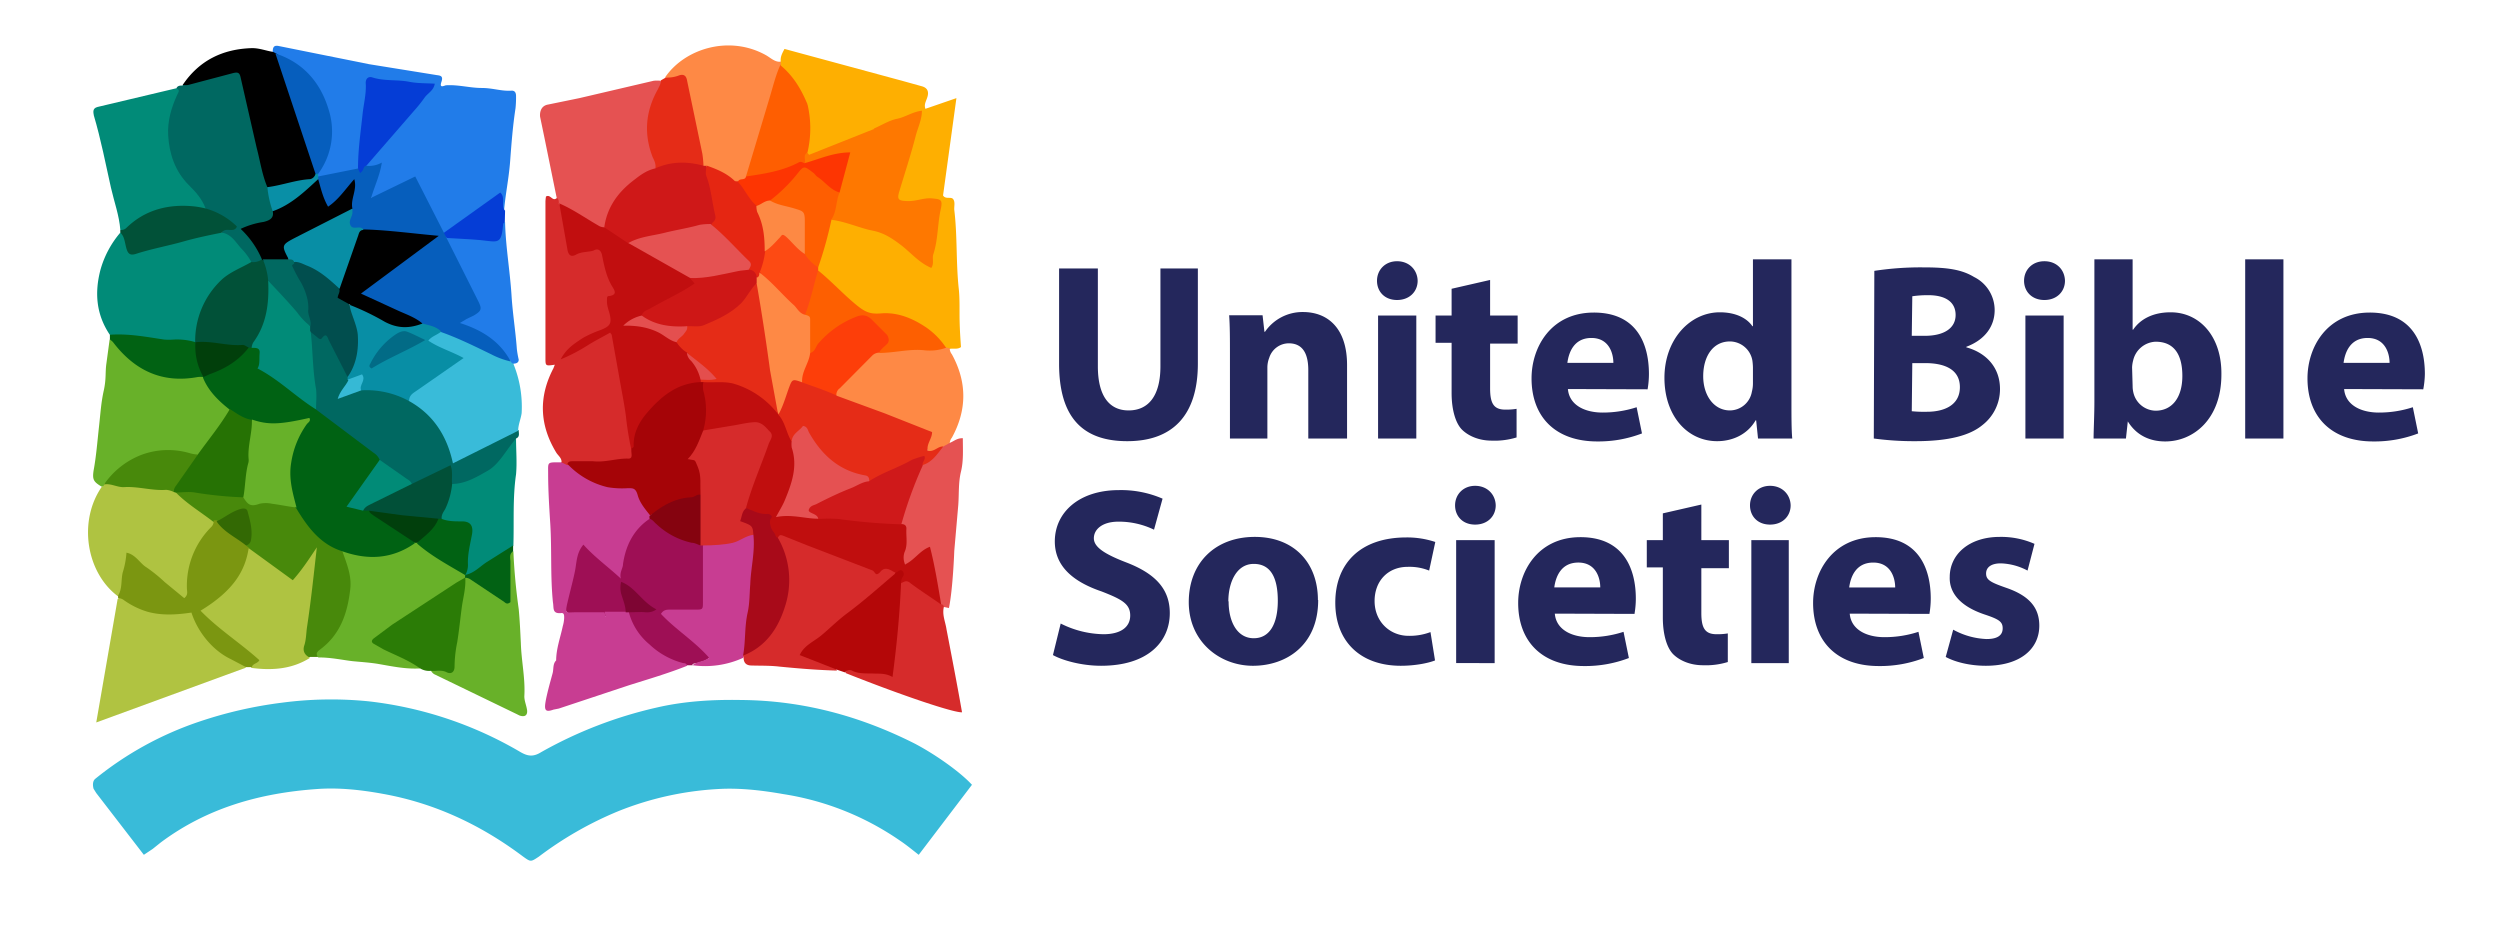 <svg xmlns="http://www.w3.org/2000/svg" viewBox="0 0 935 346"><path fill="#39bbd9" d="M363.6 293.4l-20 26.3c-2.3-1.8-4.6-3.7-7-5.3A105 105 0 0 0 293 297c-7.4-1.3-14.8-2.2-22.3-2a117.3 117.3 0 0 0-39.5 8.4 133.8 133.8 0 0 0-29.7 17c-3 2-3 2-5.8 0-15.7-11.8-33-20-52.5-23.5-8.2-1.5-16.5-2.4-24.7-1.8-21.2 1.5-41 7-58.4 20l-3 2.4-3.3 2.2L36 296.6l-1-1.6s-.8-2.5.6-3.7A125 125 0 0 1 74.2 270a157.8 157.8 0 0 1 31.3-7.2 140 140 0 0 1 32.4-.5 143.8 143.8 0 0 1 56.8 19c2.8 1.6 4.8 1.8 7.7 0a159.5 159.5 0 0 1 43.3-16.7c10.4-2.4 21-3 31.6-2.8 23 .2 44.4 6 64.8 16.3 8 4.2 17.2 10.8 21.4 15.4z"/><path fill="#217ce9" d="M102 19.5c0-1.5.2-2.7 2.2-2.3L138 24l24.8 4c1.4.3 3.2 0 2.3 2.6s1 1.4 1.7 1.3c4.5-.3 9 1 13.3 1s7.5 1.3 11.3 1c1.3 0 1.6 1 1.6 2a39 39 0 0 1-.2 4.6c-1 6.5-1.5 13-2 19.7S189 72.7 188.5 79c-3-4-5.6-2.3-8.6 0l-9.2 7c-1.5 1-3 2-5 1.6s-4-4.8-5.4-7.5l-2.5-4.8c-3.5-6.8-3.5-6.8-10.3-3.5l-1.3.7c-2.4 1-5 3.4-7.3 1.5s-.6-4.8.3-7-1.5-3.5-2.7-5 1.4-4 2.8-5.7c5-6 10.2-12 15.5-17.7 1.2-1.5 2.7-3 3.3-5.2-5.5-1.6-11.2-1.4-16.7-2-2.3-.4-2.5 1.5-3 3.2-1.4 7.5-1.6 15.2-2.6 22.8-.3 2-.3 4.3-1.7 6-4.6 2.8-9.5 4.3-15 3.2a2.3 2.3 0 0 1-1-1.2c0-2 .8-4 1.4-5.7 5-14.3.8-27-11.7-35.5l-5.4-3.5a2 2 0 0 1-.5-1.2z"/><path fill="#feaf01" d="M292 23c-.2-1.7.5-3 1.4-4.7l44.3 12 7.2 2c2 .6 2.5 2 2 3.8s-1.4 2.8-.8 4.6l11.6-4-5 36.4c1 1.6 3 .3 3.8 1.4s.3 2.6.4 4c1.2 9.8.6 19.8 1.7 29.7.4 4 .2 8 .3 12s.3 6.4.5 9.6c-1.3 1-3 .4-4.3.7a2.4 2.4 0 0 1-1.5.4 7.4 7.4 0 0 1-3.4-2c-6-6.8-13.8-9.7-22.7-9.8a13.3 13.3 0 0 1-9.3-4.2c-4.6-4.3-10-7.8-13.3-13.4a4.3 4.3 0 0 1-.3-1.6c1.3-6.2 2-12.6 5.6-18a5.3 5.3 0 0 1 4.7-.7c9.3 2.4 19 4 26 11.4a38.3 38.3 0 0 0 3 2.6c1.7 1.4 2.8 1 3.3-1a118 118 0 0 0 2-15.4c.3-1.7-1-2.3-2.4-2.4a27 27 0 0 0-5 .5c-6.3.6-8.4-1.7-7-7.8s4-12.8 5.6-19.2a16.4 16.4 0 0 0 1-4.7c-5.2 0-9.4 4-14.6 3.8-5.4-3.8-5-7 1.3-14-6.2-3.6-12.7-2.5-19-1.3-2 .3-2.7 1.7-3 3.5s-1.8 3.6-4.4 3c-4.6-4.5-7.7-10-11-15.4a3 3 0 0 1 1-1.5z"/><path fill="#d62b2b" d="M210 173c.2-1.7-1.3-2.6-2-3.8q-9.4-15.5-1-31.5l.5-1.3c-3.4.5-3.5.5-3.5-2.3V75.3a14 14 0 0 1 .2-1.8c1.7-1 2.4 2 4 .6s1.8.8 2 1.8a81.5 81.5 0 0 1 3 12c.6 3.3 2 4.6 5.5 4.2 6.6-.8 7.4 0 9.2 6a62.7 62.7 0 0 0 2 6.2c1 2.4 1.4 4.8 0 7.2-.2.4-.6 1-.5 1.4 2.6 9.6-4.8 11.6-11 14.6a9.7 9.7 0 0 0-2 1.4c1.8-1.7 4-2.4 6-3.5 6.5-3.3 8-2.6 9.2 4.6 2.3 12.8 4.2 25.8 6 38.8-.3 3-2.2 4.4-5 5-6.6 1.6-13.2 1-19.8.8a2.5 2.5 0 0 1-3-1.6z"/><path fill="#006861" d="M66 33c.4-1 1.4-1 2.2-1 5-4 11-4.8 16.8-6s6.2.3 7.6 5 2.7 11.3 4 17 3.6 14.2 5 21.3a53.4 53.4 0 0 1 1.7 9c.4 6.6-5.5 6-9.2 8 1 3.7 5.6 6.3 4.2 11a3.6 3.6 0 0 1-4 1.7c-5-3-8-7.6-11.6-11.8 1.7-2.8 1.3-4.8-2-6a13.4 13.4 0 0 1-4.6-2.6c-2.3-3-4.7-6-7.2-8.8-9.3-10.4-10.3-26-2.8-36.8z"/><path fill="#e55252" d="M209 76c0-.7 0-1.6-.8-2l-4.6-22.6-1.6-7.7s-.6-4 3-4.6l11.7-2.4 27.8-6.5a11.6 11.6 0 0 1 2.5 0c1.4 1.8.8 3.6 0 5.2-3.3 7.4-4 14.8-1.3 22.5a7 7 0 0 1 .2 4.8 6.4 6.4 0 0 1-3.2 3 31.6 31.6 0 0 0-14.6 17 6 6 0 0 1-2 3c-7.4 0-12.5-4.5-17.2-9.5z"/><path fill="#018b78" d="M83 87c3.6.6 5.2 3.7 7.3 6a22 22 0 0 1 3.7 5c.2 2.6-2 3-3.7 4-8.2 4.3-12.8 11-14.8 20-.5 2.5-.5 5.4-3.3 7-9.5.8-19-1-28.2-2.2a5.6 5.6 0 0 1-3-1.7c-5-7.5-5.7-15.6-3.4-24.3A36.6 36.6 0 0 1 45 87a2 2 0 0 1 2.4 1.3c1.4 4.6 4.4 4.3 8.2 3.2 6.7-2 13.5-3.4 20.3-5 2.3-.6 4.8-1.7 7 .5z"/><path d="M259 248.8h-2c-11-.2-17.4-7-22.4-15.6a4 4 0 0 1 0-4.3 3.5 3.5 0 0 1 2.4-1.7 15.5 15.5 0 0 0 3.4-.8c-1.5-2.2-3.5-3.6-5.6-5.6 0 3.4 1.7 6.4-1.2 8.8s-4.6 1.2-7 .8a36.2 36.2 0 0 0-9 0c-5.2.4-7.4-2-6.7-7a114.4 114.4 0 0 1 3.4-16c1.5-5 4-5.7 8-2.6 2.5 2 4.7 6 7.4 5.3s2.2-5.3 3.8-8 4-8 9-9.4a3.3 3.3 0 0 1 2.4.4c5.4 4.3 11.8 6.6 18 9.3a4 4 0 0 1 1 1c2 7 1 14.3.6 21.3-.2 3.2-2.7 4.2-5.6 4.6s-4.6-.5-7.2 1c3.2 3 6.2 5.7 9.4 8.3a18 18 0 0 1 3.2 3c2.3 3.2 1.7 5-2.3 6-1 .5-2 .3-3 .8z" fill="#9e0f55"/><path fill="#68b129" d="M38 182c-3-1.8-3.5-2.6-3-6 1-5.4 1.4-10.8 2-16.2s.8-9.2 1.8-13.7.5-6.8 1-10.2L41 127c2-.6 3 .7 4.2 2 7.7 8 17 11.8 28 10.6a5.3 5.3 0 0 1 2.5.4 64 64 0 0 1 11 13c-2 7.5-6.8 13.2-12.7 18a6 6 0 0 1-3.4.3c-12.3-3-22 1.7-30.4 10.2a2 2 0 0 1-2 .5z"/><path fill="#006861" d="M194 161c0 1 .5 2.4-1 3-2.2 9-8.7 14-16.8 17.3-2.3 1-4.7 1.7-7.2.4-1.7-4.3-4.3-4.8-8-2.2a10.5 10.5 0 0 1-7 2.2 42 42 0 0 1-13-8.8c-6.7-5.2-13.3-10.5-20-15.4-2-1.5-4-2.8-4.5-5.6-1.7-7.4-1.3-15-2.4-22.6a7.6 7.6 0 0 1 .7-4.4 7 7 0 0 1 10.4 2.5 56.2 56.2 0 0 1 6.2 13 6.6 6.6 0 0 1 0 1.5c0 1.2-.6 2.2-1 3.7 2 0 3.7-1 5.6-1.2 6.3-1 12 .6 17.4 3.6a33.3 33.3 0 0 1 15.8 17.4c2 5 2 5 6.8 2.6l12.5-6.2c1.7-.8 3.5-2 5.6-.8z"/><path d="M92 249.7l-56 20.5 8-46.2c1.7-1.4 3.3-.6 4.7.2 6 3.5 12.5 4.3 19.3 3.7a6 6 0 0 1 6.5 3.5 30.7 30.7 0 0 0 14.2 14.2c1.5.8 3.3 1.7 3.2 4z" fill="#b0c341"/><path fill="#afc341" d="M38 182a1 1 0 0 0 1-1 6.4 6.4 0 0 1 3.6-1.4c7.3.5 14.7.6 22 2.3l1.4.6c3.5 3 7.5 5.2 11 8 1.5 1.4 3.2 2.5 3.8 4.5s-.8 4-2 5.5a32 32 0 0 0-7 18.4c0 2 0 4-2 5.2s-4-.6-5.8-1.8c-4-3-7.8-6.3-11.7-9.3s-3.5-2.3-4.6 2 0 6.5-3.6 8c-11.8-8.8-15-28-6-41z"/><path fill="#fe8945" d="M292 23a4.4 4.4 0 0 1 0 1 19.5 19.5 0 0 1-1 9.2c-3 9-5.5 18-8 27a21.4 21.4 0 0 1-2.8 6.4 6.3 6.3 0 0 1-4 2.4c-5.2-.4-9-4-13.3-6a4 4 0 0 1-1-1.2 135.7 135.7 0 0 1-5-20.8c-.8-5.4-1.6-10.7-8.2-12 7.3-10.8 24-16 37.7-8.4 1.8 1 3.3 2.6 5.4 2.5z"/><path fill="#c83d92" d="M243 194c-6 4-9 10-10 17 0 1.6-1.4 3-.8 5.4-5-4.6-9.8-8-14-12.7-2.4 2.8-2.5 6-3 9s-2 8.5-3 12.8-.3 3.5 2.8 3.5h11c1.3 2.4-.7 3-2 3.4s-3.8 1.3-5.6 2c-3.7 1.8-5 5.3-3.4 9 .7 1.5 2.7 3 1 4.7s-4 1.2-6 .5a4 4 0 0 1-2-1.5c0-4.5 1.6-8.7 2.5-13a12.5 12.5 0 0 0 .5-3c0-1 0-2-1.2-1.8-3.4.3-2.6-2-3-4-1-9.8-.4-19.6-1-29.4-.4-6.3-.8-12.6-.8-19 0-4-.4-4 4-4h1l2 1a6 6 0 0 1 3.3 1c6 4.4 12.6 6 20 6.7 5.7.6 6.5 6.6 8.4 11a2.4 2.4 0 0 1-.7 1.5z"/><path fill="#68b129" d="M157 250c-5.3.3-10.4-.8-15.6-1.7-3-.5-6.2-.7-9.3-1s-8.6-1.5-13-1.4c-3-2.6-.4-4.2 1-5.7a32.6 32.6 0 0 0 7.6-13 26.4 26.4 0 0 0 .2-15.2c-.6-2-1.6-4 0-6a4 4 0 0 1 3.2-.7c8 2 15.6.3 23-3h1.5c6.6 3.6 13.3 7 18.7 12.4l.2.7v.7l-.2.8c-1.4 2.4-3.8 3.6-6 5-7.8 5-15.3 10.3-23 15.5-3.4 2.4-3.3 3 .4 5s5.4 2.6 8 4 3.8 1.2 3.4 3.7z"/><path fill="#018b78" d="M66 33c1.4.6.8 1.4.3 2.4-2.2 4.8-3.7 9.8-3.4 15.2.4 7 2.6 13.5 7.7 18.6 2.6 2.6 5 5.2 6.3 8.8-1.7 2-4 1.2-6 1-7.5-.5-14 1.7-20.2 5.7C49 86 47.4 87.5 45 86c-.4-5.4-2.3-10.5-3.5-15.8-2-9-3.8-18.2-6.4-27-.2-1.2-.6-2.7 1.4-3.2z"/><path fill="#39bbd9" d="M194 161l-24.6 12.3C167.2 163 162 155 153 150c-1.7-3.2 1-4.5 2.8-6 4.2-3 9-5.6 12.8-9.2-.8-2-2.7-2-4-3s-4.8-1.8-4.7-4.5 2.7-3.8 5.2-4.5c5.5.5 10 3.7 15 5.8s7.4 3.5 11 5.5a2.7 2.7 0 0 1 1 2.2 42.5 42.5 0 0 1 3 18.2c-.3 2.2-1.3 4.3-1.3 6.6z"/><path fill="#d62b2b" d="M313 250.8c-7.3-.2-14.5-.8-21.6-1.5-3.4-.4-7-.3-10.3-.4-1.8 0-3-.8-3-3a1.3 1.3 0 0 1 0-1.4c3.7-4 8.5-7.3 11.3-12.4a30.6 30.6 0 0 0 2.4-24.6c-.7-2.2-2-4.3-1.4-6.7s4.7-1.8 7-1c7.8 3 15.7 5.8 23.4 9 3.4 1.2 6.7 3 10.6 2a3.8 3.8 0 0 1 4 2.3c.8 3-1.7 4.4-3.4 6-8.6 7.4-17.3 14.5-26 21.7-4 3.2-3.8 3.2.6 5.3 2.3 1 5.7 1 6.3 4.5z"/><path fill="#48890b" d="M128 206c1.6 4.7 3.6 9.2 3 14.3-1 8.8-3.6 16.8-11 22.4-1 .8-2.3 1.6-1 3h-3c-3.4.4-4.4-1.6-4-4.6 1-10 2.3-20.4 4-30-4 7.5-6.8 8.2-13.6 3a88.3 88.3 0 0 1-10.2-8 3.6 3.6 0 0 1-1-2c0-1 .4-1.8.5-2.8.8-7.8-.8-9-8-6a5.4 5.4 0 0 1-2.8.4l-1.3-.7c-4.8-3.7-10-6.8-14-11 1.3-2.2 3.6-2.4 5.7-2 6.2 1 12.6.5 18.7 2.4a17 17 0 0 0 9.5 2 22.6 22.6 0 0 1 11 2.2c4.4 3 6.5 8.3 10.8 11.5 2.5 2 5.6 3 6.8 6z"/><path fill="#afc341" d="M93 205l16.5 12c3.4-3.8 6-7.8 9-12.3-1.2 10.5-2.2 20.2-3.7 30-.3 2.2-.3 4.6-1 6.7s.2 3.7 2.2 4.6c-6.8 4.3-14.2 4.8-22 3.8a10.3 10.3 0 0 0-4.3-6.4c-4.2-3-8-6.4-12-9.8s-4.2-5.6 0-9 10.3-9 12.6-15.8A5.8 5.8 0 0 1 93 205z"/><path fill="#fe8945" d="M354 130l1.2.2a3.6 3.6 0 0 0 .8 2.3c5.7 10.4 5.7 20.8 0 31.2a3.6 3.6 0 0 0-.8 2.3 3.2 3.2 0 0 1-1.8 2.4c-6 2.3-6.2 2.3-7.5-4-.6-2.2-2.3-2.8-4-3.4-7.4-3-15-5.7-22.7-8.6-2.5-1-5-1.6-6.7-4-.3-.6-.6-1.4-.2-2 4.4-6.8 9-13.4 17.6-15.8 6-1.7 12.2-1.7 18.4-1.6 2 0 4 0 5.6 1z"/><path fill="#68b129" d="M192 206c.3 7.4 1 14.6 2 21.8.4 4.2.6 8.6.8 12.8.2 6.6 1.7 13.2 1.3 19.8 0 1.7.7 3.2 1 5s-.5 3-2.8 2.2l-1-.5-31-15a4.8 4.8 0 0 1-1-1c0-.3.3-.7.5-.7 6.5-1 6.7-6 7.3-10.8s1.5-11 2-16.7a16 16 0 0 1 3-6.8c4-2 6 1.5 8.7 2.8s3.6 3.6 5.5 2.6.7-4 .8-6 0-4 .3-6 0-3.4 2.6-3.3z"/><path fill="#c83d92" d="M208 247c2 0 4.3-.2 6.3 1a1 1 0 0 0 1.5-1c.2-.7-.4-1.5-1-1.4-3 .3-2.6-1.7-2.8-3.7s1-4.5 1.2-7a2.3 2.3 0 0 1 2.4-2c1 0 2.4.2 3-.3 1.8-2 4-2 6.4-1.8s1-1 1.2-2h8a.5.5 0 0 1 1 .2 23.3 23.3 0 0 0 7.7 12 28.7 28.7 0 0 0 12.6 7c.7 0 1.3.2 1.5 1-7 2.8-14.5 5-21.8 7.3L209 265l-2 .4c-2.8 1-3.5.4-3-2.7s1.7-7.3 2.7-11c.4-1.6 0-3.4 1.3-4.7z"/><path fil="#38bbd9" d="M100 70c-2-4.7-2.7-9.8-4-14.7L90 29c-.4-2-1.2-2-2.7-1.7l-17 4.5a9.6 9.6 0 0 1-2 0c6.2-9.2 15-13.5 26-13.8 2.8 0 5.2 1 7.8 1.4l1 .5c2.5 1.5 3.7 4 4.6 6.7L118 58c.8 2.4 1.4 4.8.5 7.3a3 3 0 0 1-.5 1.4c-3.2 3.2-14 5-18 3.3z"/><path d="M93 205c-1.3 8.6-5.8 16-18 23.4 6.8 7 14.8 12 22 18.5-.6 1.3-2.5 1.2-2.8 2.6H92l-5.7-3c-6.7-3.2-12.3-10-14.7-17.4-5.4.8-11 1.2-16.4-.3a29.8 29.8 0 0 1-8.8-4.3 3.6 3.6 0 0 0-2.2-.8 2.5 2.5 0 0 1 0-1c1.6-2.6 1-5.7 1.7-8.6a31.8 31.8 0 0 0 1.4-7.4c3.5.7 5 4 7.5 5.5a58 58 0 0 1 6.8 5.5l7.3 6c1.6-1.2 1-2.6 1-3.8a31 31 0 0 1 9-22.7 3 3 0 0 0 1-2.6h1c4.7 1.8 9 4 11 9a1.4 1.4 0 0 0 1 1z" fill="#7b9611"/><path fill="#c83d92" d="M278 245v1a34.3 34.3 0 0 1-19 2.8c1.7-1.5 4-1.2 6.2-2.8-5.4-6.2-12.5-10.5-18-16.4 1-1.7 2.4-1.6 3.7-1.6h9c3 0 3 0 3-3v-21a4 4 0 0 1 3.4-2 40.6 40.6 0 0 0 11-2.5c1.8-.6 3.7-1 5.3.5s1.5 4.7 1.3 7c-1 10.6-2.3 21-3 31.6-.2 2.7-1.5 4.5-3 6.4z"/><path fill="#d62b2b" d="M353 227c-.7 3 .6 5.6 1 8.4 2 10.4 4 20.7 5.8 31-3 .2-21.7-6-43.6-14.7.8-2.6 3-2.2 5-2 12 .7 11.7.6 12.2-10 .4-7 .7-14.2 2.4-21.2 1.7-3 4.2-2.8 6.8-1.4a51.4 51.4 0 0 1 10 7.6 2 2 0 0 1 .4 2.3z"/><path fill="#e55252" d="M353 227a1 1 0 0 0-1-1c-3.3-4-3.5-9.2-4.4-14-.6-3-1.3-4.8-4.5-2-1.2 1.2-3 2.3-4.8 1s-1.8-3.3-1.5-5.3a18.5 18.5 0 0 0-.7-9.8c.6-8.2 3.7-15.5 7.8-22.5 3-2 6-4.5 9.2-6.6l2.2-1.2c1.5-.6 2.7-1.8 4.8-1.7 0 4.3.3 8.4-.7 12.5s-.7 8.3-1 12.4l-1.5 17.2s-.5 14.2-2 21.4z"/><path d="M337 218c-.5 11.6-1.6 23.2-3.2 35.2-2.6-1.5-5-1.2-7.2-1.3s-5.3.2-7.8-1a2 2 0 0 0-2.7.6l-3-1-14-5.5c1.6-3.6 5.2-5 8-7.3s6.2-5.7 9.7-8.3c6.2-4.6 12-9.8 17.8-14.7.2-.2.3-.6.4-1s1.7-2 3-1-.2 3.7-1 5.3z" fill="#b40708"/><path fill="#018b78" d="M169 181c5 0 9.3-2.6 13.5-5s7-8 10.5-12c0 4.5.4 9 0 13.4-1.3 9-.7 17.8-1 26.7-3.3 5.2-8.6 7.6-13.4 10.7-1.4 1-3 1.4-4.6.3-1.8-4-.7-8 0-12s.2-6.2-4.3-6.2a6.2 6.2 0 0 1-5-2.5c-1-5.2.8-9.5 4.3-13.3z"/><path fill="#217ce9" d="M192 136a1.3 1.3 0 0 1-1-1c-5.6-4-10.4-9-17-11.8-3-1.2-3-3.7-.3-5.2s3.3-5 1.5-8.3l-7.5-15c-1-2-2.5-4.2-.3-6.5s6.8-1.3 10.2-.7 7.6 1 9.5-3.6a1.5 1.5 0 0 1 1.8-.8c.2 9 1.8 18 2.4 27.2.4 6.7 1.5 13.4 2 20.2a33.6 33.6 0 0 0 .7 4c0 1-.7 1.5-2 1.5z"/><path d="M174 216c.3 3.8-.8 7.5-1.3 11.2s-1 8.7-1.7 13a47 47 0 0 0-1 9.2c0 1.6-1 3-3 2s-4-.3-6-.5a6.4 6.4 0 0 1-4-1c-4.2-3-9-4.8-13.5-7l-3.5-2c-1.4-.7-1-1.6 0-2.3l6.7-5 24-15.7z" fill="#2b7c06"/><path fill="#e52c17" d="M249 29a12 12 0 0 0 4.7-.7c2-.8 3 0 3.3 2l5.7 27.3a40.8 40.8 0 0 1 .4 4.4 44.8 44.8 0 0 1-18 1c.3-1.6-.4-3-1-4.2-3.4-8.8-2.7-17.2 2-25.5.4-1 1.2-2 1-3.2z"/><path fill="#015138" d="M45 86a2.8 2.8 0 0 0 2.3-.8c7-6.8 15.8-9 25.4-8a32 32 0 0 1 4.3.8 27 27 0 0 1 11.6 6.7c-1 2.7-4.3 0-5.6 2.3-5 1-9.8 2-14.7 3.4S57 93 51.3 94.8c-2.8 1-3.6.2-4.3-3-.4-1.7-.6-3.5-2-4.8a6.3 6.3 0 0 1 0-1z"/><path fill="#016213" d="M76 141a10.3 10.3 0 0 0-2 0c-13.4 2.5-23.7-2.5-31.7-13a5 5 0 0 0-1.2-1v-1.8c7-.5 13.6.8 20.3 1.8a23 23 0 0 0 3.5 0 24 24 0 0 1 8.3 1l.7.4a28.2 28.2 0 0 1 2.8 12.2z"/><path fill="#053dd6" d="M188.8 83c-.2.3-.6.5-.6.8-.7 7.8-1.8 6.7-8.5 6-4.2-.4-8.4-.5-12.6-.8-.8-.4-1.4-1-1-2l21-15c2.2 2 0 5 1.8 6.8z"/><path d="M174 215c3.4-.6 5.6-3.3 8.4-5l9.5-6v2.2c-1.6 1-1 2.7-1 4v15c-1.5 1.2-2 0-2.8-.4l-12-8a3.4 3.4 0 0 0-2.2-.7z" fill="#026214"/><path d="M166 87l1 2 11.8 23.5c1.5 3 1.4 3.7-1.6 5.5l-2.7 1.3-2.5 1.5c8.2 2.6 15 6.8 19 14.4a30.3 30.3 0 0 1-7.3-2.7c-6.2-3-12.2-6-18.7-8.3-2.7 0-5.3-.4-7.7-1.8-5.6-3.3-11.8-5.2-17.6-8.2s-6.6-5.3-.7-9.7L159 90c-8.4-1.4-16-1.4-23.8-2.6-6-2-6.2-2.4-5-8.6a16.4 16.4 0 0 1 .4-6.3l-.4.3c-2.3 2.3-4.3 6.2-8 4.7s-4.5-6-4.2-10a3.8 3.8 0 0 1 1-1.5l15-3c1 0 1.6-2 3-1a9.7 9.7 0 0 0 5.8-1.2c-.7 4.7-2.6 8.5-4 13.2l16.5-8z" fill="#065ebc"/><path fill="#053dd6" d="M137 62c-1 .2-1 1.2-1.4 1.8s-1 1-1 .8-.6-1-.7-1.7c0-7 1-13.5 1.7-20.2.4-3.8 1.4-7.5 1.2-11.3-.2-2 1-3 2.6-2.4 4.5 1.4 9.2.7 13.7 1.6 3 .6 6.2.5 9.5.7-.4 2.6-2.6 3.5-3.8 5.2a54 54 0 0 1-4 5L137 62z"/><path d="M118 65l-15-45c10.5 3.4 17 11 20 21.3a26.7 26.7 0 0 1-4 23.7c-.3.5-.6.5-1 0z" fill="#065ebd"/><path d="M118 65h1v2c-3.2 7.3-10.6 12.5-17 12a37.3 37.3 0 0 1-2-9c5.5-.7 10.6-2.7 16-3a2.6 2.6 0 0 0 2-2z" fill="#098fa6"/><path d="M327 48c3-1.3 5.6-3 8.6-3.6s5.7-2.6 9.2-3c0 3.4-1.6 6.5-2.4 9.7-1.8 7-4 13.6-6 20.3-1 3.2-.5 3.7 3 3.8s6-1.3 9.2-1 4 .4 3.3 3.8c-1.3 5.6-1 11.4-2.8 17-.6 1.6.4 3.5-.8 5.2-4.7-2-7.7-5.8-11.4-8.6s-6.6-4.6-10.8-5.4-10-3.4-15.2-4c-1.7-3.7.2-7 1.2-10.4.3-1.8 1-3.5 1.2-5.3s2.5-4.8.7-6.4-4 .3-6 .8-5 2-7.5 0a3.4 3.4 0 0 1 .5-4.2c6.7-3.8 14.2-5.7 21.2-8.7a6.2 6.2 0 0 1 4.8 0z" fill="#fe7800"/><path fill="#fe5e01" d="M302 57c-1.8 1-.6 2.7-1 4-5.3 4.5-12 5-18.4 6.3A3.3 3.3 0 0 1 279 66l9-30c1.2-4 2.2-8.2 4-12v.5c4.8 4 7.7 9 10 14.5a14 14 0 0 1 0 18z"/><path d="M354 130a18 18 0 0 1-8.3 1c-5.6-.6-11.2 1-16.8 1-1.3-2.3 1.8-4.4-.3-7-3.8-4.8-6.3-5.6-12-2.8-3.7 2-6.6 5-9.5 7.8-1.4 1.4-2.7 4-5.3 1.5-2-4.2-.3-9-2-13.2 0-4.7 1.7-9 3-13.5.6-1.6 1.3-3 3-3.8 4.6 3.7 8.6 8 13 11.8s6.2 4.8 10.8 4.4c6.3-.5 12 2 17 5.4a28.3 28.3 0 0 1 7.2 7.4z" fill="#fd5f01"/><path fill="#feaf01" d="M302 57a39.2 39.2 0 0 0 0-18c3-.5 3.5-1 3-3s-1.4-2.2-.7-3.3 2.2-.3 3.2-1 2.8-1 4.2-.3a2 2 0 0 0 3-.6c1.3-2 3-1.3 4.7-1 4 1 7.7 2.8 12 2.3a1.6 1.6 0 0 1 1 3 13.4 13.4 0 0 1-2.8 1.8c-5 3-6 6.4-2.6 11.3l-24.4 9.7-.6-.7z"/><path fill="#fe5e01" d="M314 72c-1.4 3.2-1 7-3 10a149 149 0 0 1-5 18c-3.8.7-5.2-2-6.3-5a17 17 0 0 1 0-2c0-7.6-.6-14.5-10.3-15.8-.6 0-1-.8-1.4-1.4s0-3 1-4l8-8.3c2.5-2.4 5-2.4 7.7-.5s7 5 9.3 9z"/><path d="M301 95a15.4 15.4 0 0 0 5 5v1c-1.7 5.6-2.8 11.4-5 17a2.5 2.5 0 0 1-3.3-.6c-5.2-5-11-9.3-14.6-15.6a14 14 0 0 1 1.8-8.2l.6-.8c7.5-8 10.6-7.6 15.6 2.2z" fill="#fd4a13"/><path d="M209 76c5.2 2.2 9.8 5.5 14.7 8.3a4 4 0 0 0 2.3.7c4.3-.5 6.8 2.8 10 4.6a246.8 246.8 0 0 1 22.8 13.4c3.3 3.6.3 5.4-2.2 7-5.2 3.2-10.7 6-16 9 .4.8-3 .6-.4 1.6 4.7 1.7 9.3 3.3 13.3 6.4a21.4 21.4 0 0 1 4.6 4.6c1.7 3.5 5.6 6 5 10.6a3.5 3.5 0 0 1-.7 1.3c-4.8 3-10.6 3.8-14.7 8s-7.2 8-8.6 13.3c-.4 1.5-.6 3.5-3 3.3a112.8 112.8 0 0 1-2-12.4c-.6-4.5-1.5-9-2.3-13.5l-3-16.8c0-.3-.3-.5-.6-1-2.8 1.6-6 3.2-8.8 5a66.2 66.2 0 0 1-9.7 5c2.2-4.2 5.3-6 8.3-8a40.7 40.7 0 0 1 6.7-3c3.4-1.4 4.2-2.3 3.3-6-.4-1.5-1-3-1-4.7s0-2 1-2c3-.5 1.8-2.2 1-3.5-2.2-3.6-3-7.6-3.8-11.6-.4-2.2-1.7-2.7-3-2s-4.6.4-6.7 1.6-3 0-3.3-2l-3-17z" fill="#c10e0f"/><path d="M236 168c.3-.4 1-.7 1-1-.2-4.5 1.6-8.2 4-11.4 5.5-6.7 11.7-12.3 21-12.7a1.4 1.4 0 0 1 1.6 0c3.5 5.7 3 11.6 1 17.5a11 11 0 0 1-.3 2c-2.4 4.5-3.4 9-1 14a9.3 9.3 0 0 1-.7 8.7 96.2 96.2 0 0 1-19.5 7.6c-1.8-2.3-3.8-4.6-4.6-7.5s-2-2.6-4-2.6a32.3 32.3 0 0 1-7.3-.4 30.2 30.2 0 0 1-15-8.7c.4-1 1.2-1 2-1h7.6c4.4.5 8.5-1 12.8-1 2.6.3 1.2-2.2 1.6-3.6z" fill="#a50407"/><path fill="#015138" d="M73 128a31.4 31.4 0 0 1 9.8-23.3c3.2-3 7.4-4.5 11.2-6.7a5.8 5.8 0 0 0 4-1l.7.2c2.7 2 3 5 3 8.2s.6 8.5-.6 12.7-3 9-6.7 12.5a4 4 0 0 1-1.7.6 84.5 84.5 0 0 1-14.8-1c-1.8-.2-3.6-.6-5-2z"/><path fil="#38bbd9" d="M102 79c6.8-2.4 11.8-7.2 17-12 1 3.4 1.7 6.8 3.7 10.3 4-2.7 6.5-6.6 9.8-10.3 1.2 4-1.5 7.4-.7 11a9.7 9.7 0 0 1-5 4.6l-9.8 5c-4.2 2-9.2 3.5-9 9.7 0 .4-.7.7-1 1-3.4 1.5-6.3.7-9-1.2a33.7 33.7 0 0 0-8-11.5 30.8 30.8 0 0 1 8.6-2.6c2-.5 4-1.3 3.4-4z"/><path d="M235 91l-9-6c1-7.2 4.8-12.7 10.5-17.2 2.6-2 5-4 8.5-4.8 6-2.7 12-2.7 18.2-1h.8c3.8 5.3 4.4 11.5 5 17.6a5.2 5.2 0 0 1-2.6 5.5C256 87.7 246 91 235 91z" fill="#cf1818"/><path fill="#d62b2b" d="M262 185c-.2-3.5.4-7-1-10.3s-.6-2.3-3.8-3c3-3 4.3-7 5.8-10.7 6-4.2 13-4.8 20-4.5 5.2.2 8 5 6.2 10.2-2.5 7.7-5.3 15.4-8.5 23-1 1.7-.7 3.2.7 4.8s2.7 3.4.5 5.5c-3 .3-5 2.3-7.8 3s-7.5 1-11.2 1h-1c-3-6.4-3.4-12.7 0-19z"/><path d="M262 185v19c-1.2-.4-2.2-1-3.3-1a28 28 0 0 1-13.2-7c-.8-.6-1.4-1.7-2.6-2v-1c4.5-3.7 9.4-6.7 15.5-7 1.3 0 2.2-1.2 3.4-1z" fill="#85030f"/><path d="M235 229h-1c0-2.4-1-4.6-1.7-7a9.4 9.4 0 0 1 0-4.4c5.3 2 7.8 7.6 13.2 10.3-2.2 1.6-4 1-5.7 1z" fill="#7e0533"/><path d="M93 130h1c3.4-2 4.5.6 4.4 3s1.7 4.6 4 6.5c5.5 4.3 12.3 7 15.6 13.5l21.8 16.4a5.6 5.6 0 0 1 2.2 2.6c1 3.6-2 5.7-3.6 8.3a45.5 45.5 0 0 1-3.5 4.8c-2 2.4-1 3.6 1.4 4.3a11.6 11.6 0 0 1 2 .7c4 3 8.7 5.2 12.8 8.3 1.7 1.3 3.7 2.2 4 4.8-8.6 6-17.7 6.3-27 3-7.4-2.3-12-7.7-16-14a22.7 22.7 0 0 1-1.2-2c-4.5-3.7-4.4-9-4.3-14s2-11 5-16.6c-6.5 1.6-12.4 1.5-18-.7-3.4-1-6.5-2-7.7-5.7-4.2-3.3-8-7-10-12a3.7 3.7 0 0 1 2-2.5c5.6-2 9.4-6.8 15-8.5z" fill="#006213"/><path d="M86 153c2.5 1.6 5 3.5 8 4 3.6 5.8.8 11.8.4 17.6-.3 4 .7 8.6-3.5 11.4a140.5 140.5 0 0 1-18-1.8c-2.3-.4-4.8 0-7.2 0l-.8-.2c-1.3-6 3.5-9 6.8-12.7.5-.6 1.5-.7 2.2-1.2 4-5.6 8.5-11 12-17z" fill="#267204"/><path fill="#48890b" d="M74 170l-8.2 11.7a3.4 3.4 0 0 0-.8 2.3 8.2 8.2 0 0 0-2.8-.8c-5.4.4-10.7-1.4-16-1-2.6 0-4.8-1.5-7.3-1A30 30 0 0 1 53.2 170a28.6 28.6 0 0 1 17.8-.5 13 13 0 0 0 3 .5z"/><path fill="#088ea5" d="M158 121c2.5.7 5 1 7 3-1.5 1.3-3.5 1.7-4.8 3.4 4 2.7 8.6 4 13.2 6.5L156 146c-1.4 1-3 1.7-3 4a33 33 0 0 0-18-4 11.8 11.8 0 0 0-5-4v-1c1-7.8 3.2-15.6 0-23.4a4 4 0 0 1 .6-3.4c2-1.7 3.8-.5 5.5.2a42 42 0 0 1 6.4 3c4.8 3 10.3 3 15.6 3.6z"/><path fill="#018b78" d="M118 153c-7.4-4.6-13.6-11-21.7-15.2 1-1.5.6-3.6.8-5.7s-1.4-2-3-2a5.3 5.3 0 0 1 .6-2c5-6.8 6-14.7 5.6-23 1.7-.8 3 .3 3.8 1.4 4.6 5 9.3 9.8 12.8 15.5a2.4 2.4 0 0 1-.7 2c.8 7 .7 14.3 2 21.5.3 2.5 0 5 0 7.5z"/><path d="M116 124v-2c-3.7-6.4-3.8-14.2-7.6-20.6a3 3 0 0 1 1-4c6.6-1.6 10.8 2.7 15.4 6.3 1.2 1 1.8 2.3 2.7 3.4.6 2.7 3 4.5 3.3 7.2s2.6 7 3 10.7c.4 5.5-.4 11.2-3.8 16l-7-13.7c-.6-1.4-1-3-2.7-.7-.4.5-1.2 0-1.7-.5z" fill="#014e4e"/><path d="M138 191h-2c-.2-.7-.3-1.5.2-2 5.3-4 10.6-8 17.8-8l14.5-7c1 2.5.3 5 .6 7a28 28 0 0 1-2.6 9.4c-.6 1-1.5 2.2-1.3 3.6a3.2 3.2 0 0 1-1.2 1c-9 .6-17.7 0-25.8-4z" fill="#015038"/><path d="M154 181l-14.2 7c-1.4.8-3.2 1.2-4 3l-6.2-1.5L142 172l10 7c.8.5 1.7 1 2 2z" fill="#018b77"/><path d="M130 142l5.4-2c1.7 2.3-1.3 4-.3 6l-8.8 3.2c.8-3 3-4.8 4-7z" fill="#36b9d5"/><path d="M266 84c.5-1.2 2-1.3 1.5-3.5-1.2-4.8-1.5-9.8-3.3-14.6-.5-1.2 0-2.7 0-4 3.7 1.3 7.5 2.8 10.5 5.7.3.3 1 .2 1.4.2 5 1 6.2 5.8 8.6 9.3 2.2 5.4 5 10.7 1.5 16.6a29.5 29.5 0 0 1-2 8c.8 1 .5 1.8-.6 2.2s-3-1.6-4-3c-1.6-4.8-6-7.4-9-11-1.8-1.8-4.3-3.2-4.4-6.3z" fill="#e52612"/><path d="M283 77c-3-2.5-4.4-6.2-7-9 .5-1.6 2.7-.3 3-2 6.8-1 13.6-2 19.8-5.3 1-.5 1.5.3 2.2.3 5.4-1.5 10.7-4 17-4l-4 15c-3.5-1-5.4-4-8.2-5.8-.7-.4-1-1.2-1.8-1.7-3.5-2.7-3.4-2.5-6.2 1A60.2 60.2 0 0 1 288 75c-1 2.2-2.7 3-5 2z" fill="#fd3502"/><path fill="#016213" d="M164 194h1c2.5 1 5 1 7.8 1s4.4 1.3 3.7 5-1.6 7.2-1.5 10.8a7.6 7.6 0 0 1-1 4.3c-6.2-3.7-12.5-7-18-11.8.6-5 4.6-6.8 8-9.2z"/><path d="M164 194c-1.5 4-5 6.3-8 9h-.8L140 193c-.8-.6-1.7-1-2-2l12.4 1.7z" fill="#013f0c"/><path d="M279 190c2.2-8.2 5.7-16 8.5-24 .5-1.4 2-3 .5-4.5s-3-3.8-6-3.6-6 1-8.8 1.4L263 161a27.2 27.2 0 0 0 0-15 11.8 11.8 0 0 1 0-3c3.5-2.6 7.4-2.2 11.2-1.3a28.4 28.4 0 0 1 17.2 11.5l1 1.2c3 3 3.4 7.3 5.2 11 2.8 8.7.3 17-3.6 25.4 4.6-.3 8.5 2.6 13 1.2 8.3.4 16.7 1 25 2a7.3 7.3 0 0 1 5 2c1 0 2 .3 2 1.7-.2 3 .6 6-.7 8.8a6.3 6.3 0 0 0 .2 4.6c3.6-1.7 5.6-5.3 9.3-6.6 1.8 7 3 14.4 4.2 21.6-3.8-2.7-7.8-5.2-11.5-8-1.5-1.3-2.3-.5-3.5 0a4 4 0 0 1 .6-2.3 1.7 1.7 0 0 0 0-2.2c-1-1-1.8.5-2.7.5s-3.4-2.8-5.5-.4-2 0-3.2-.4L302 204l-9-3.6c-1-.4-1.5-.4-2 .6s-1.5.3-1.8-.2c-2.2-4.8-6.6-7.4-10.2-10.8z" fill="#c00e0e"/><path d="M279 190c2.7 1 5.2 2.5 8.2 2.2.6 0 2 .8 1.2 1.6s-.4 3.5.8 5 .6 2 1.7 2.3a31.6 31.6 0 0 1 2.7 25.7c-2.5 8-7 15-15.7 18.4 1-5.2.5-10.6 1.7-16 .8-3.5.7-7.2 1-10.7.2-6 1.8-12 1.2-18.2-.3-3.7-.3-3.7-5-5.4.7-1.6.6-3.4 2-4.6z" fill="#a80a19"/><path d="M91 186c.8-4.2.7-8.5 1.8-12.6a4 4 0 0 0 .2-1.5c-.5-5 1.4-10 1.2-15 6 2 10 2 21.5-.6.7 1.2-.5 1.7-1 2.4a33.3 33.3 0 0 0-5.8 14.4c-1 6 .6 11.3 2 16.7-3-.3-6-1-9.2-1.4a11 11 0 0 0-4.6 0c-3.3 1.2-4.4.5-6.2-2.6z" fill="#67b129"/><path d="M92 204c-3.7-3-8.3-5-11-9 3-1.4 5.7-3.8 9.2-4.7 1.3-.3 2.2 0 2.4 1 1 3.6 2 7.3 1.2 11A2.4 2.4 0 0 1 92 204z" fill="#336904"/><path fill="#e52c17" d="M296 165c-2-3.2-2.3-7.2-5-10a19.7 19.7 0 0 1 2.2-10.2c1.4-3 3.5-4.8 7-3.5s10 1.8 12.7 6.7l18 6.6 17.7 7c0 2.5-2.2 4.5-1.6 7 2.5.5 3.8-1.8 5.8-1.6-2.3 2.8-4.2 6-8 7-2.3-1.2-4.3.3-6.4 1.2-4.5 2-8.5 4.8-13.5 5.3-10-2.4-18-7.3-23.4-16.2-2-3.4-3.7 1-5.7.7z"/><path d="M313 148c-4.2-2-8.7-3.4-13-5-2-4.8-1-7.6 3-11 2-.5 2-2.5 3.2-3.7a35.3 35.3 0 0 1 13.7-9.7c2.3-1 4.3-1 6.2 1l5.7 5.7s1.3 2 0 3.3-2.4 2-3 3.3a3.7 3.7 0 0 0-2.5 1l-12.2 12.3a3 3 0 0 0-1.3 2.7z" fill="#fd3e09"/><path d="M325 180c5-3.3 10.8-5 16-8a33 33 0 0 1 4.7-1.5c.7 1.4-1 2.3-.6 3.6a152.4 152.4 0 0 0-8 22 220.2 220.2 0 0 1-23.5-2 51.8 51.8 0 0 0-7.5 0c-1.4-1.2-4.3-.8-4.2-3.6s2-3.3 4-4c4.3-2 8.6-4.3 13-6 2-1 4-2 6.2-.4z" fill="#cf191a"/><path d="M93 130c-3.8 5-9 8-14.7 10l-2.2 1a22.6 22.6 0 0 1-3-13c6-.7 11.8 1.5 17.7 1 .7 0 1.5.7 2.3 1z" fill="#013f0b"/><path fil="#38bbd9" d="M131 114l-4.7-2.6c0-1.2 1-2 .6-3.4-1-7.8 3-14.2 5.6-21a2.3 2.3 0 0 1 3.3-1.2c9 .2 18.2 1.5 28.3 2.4L135 109.8l13.5 6.2c3.2 1.5 6.7 2.6 9.5 5-4.7 1.8-9 2-14-.6a95 95 0 0 0-13-6.3z"/><path fill="#088ea5" d="M136 86c-1.4 0-1.7 1-2 2l-7 20c-3.7-3.4-7.4-6.8-12.3-8.7-1.5-.6-3-1.5-4.7-1.3s-1.7 0-2-1c-2.8-5.3-2.8-5.4 2.8-8.3l21-10.7a12 12 0 0 1 0 1.5c0 1.6-1.6 3-.7 4.8s3.3 0 4.6 1.3z"/><path fill="#fe8945" d="M303 132c-.4 3.8-3.3 7-3 11-3.5-1.3-3.7-1.2-4.8 1.7s-2.2 7-4 10.2c-5.4-9-5.2-19-7-28.7-1.2-6.6-2.6-13.3-2.6-20a3 3 0 0 1 1.4-2.3c1-.4 1-1.2 1-2 4.8 3.6 8.5 8.3 13 12.3 1.2 1.2 2 3 4 3.5s2 .8 2 2.2v12z"/><path d="M283 77c1.7-.5 3-2 5-2 2.8 1.7 6 2 9.2 3s3.8 1 3.8 4.7V95c-2.6-1.6-4.4-4-6.5-6s-2-1-3 0-3.2 3.7-5.5 5c0-5-.4-10-2.8-14.7a7.6 7.6 0 0 1-.3-2.3z" fill="#fd8944"/><path fill="#e52c17" d="M283 106q2.8 16.2 5 32.5l3 16.4a32.4 32.4 0 0 0-16.6-11.4c-3.8-1-7.6-.3-11.3-.6h-1a7 7 0 0 1 0-1c1.2-1.2 2.5-1.7 3.3-1.3-3-2-5.4-5.6-8.4-8.7a11.6 11.6 0 0 1-4-4c-1.2-3.5 2.2-4.6 3.7-6.8 3.5-1.6 7.4-1.6 11-3.4a33.8 33.8 0 0 0 10.7-8.7c1-1.4 2-3.4 4.5-3z"/><path fill="#e55252" d="M266 84c5 4 9.3 9 14 13.5 1.5 1.3.6 2.3 0 3.4-6.8 4.4-14 5.8-22 3l-23-13c4.2-2.4 9-2.7 13.4-3.8s9-1.8 13.2-3a22 22 0 0 1 4.4-.3z"/><path d="M258 104c6.2.2 12-1.4 18-2.6 1.4-.3 2.7-.3 4-.5s3 1 3 3v2c-2.3 2.2-3.5 5-5.7 7.4-4 4-9 6.2-14 8.3-1.8.8-4.2.3-6.3.4-5.8 3.5-14 1.6-17-4 .6-2 2.4-2 3.8-3 5.2-3 11-5.5 16-9z" fill="#ce1716"/><path d="M240 118c5 3.7 11 4.4 17 4 .2 1.4-.6 2-1.3 3s-2.3 1.7-2.6 3c-2.5-.5-4.4-2.4-6.7-3.6-4-2-8.3-2.7-13.3-2.6a14 14 0 0 1 7-3.8z" fill="#e44f4f"/><path d="M257 132c3.6 3 7.6 5.6 11 9.7-2.2.6-4 .3-6 .3a16 16 0 0 0-3.5-7 4.6 4.6 0 0 1-1.6-3z" fill="#e44e4d"/><path d="M108 97c.8 0 1.7 0 2 1s-1 .8-.7 1.5 1.8 3.8 3 5.7 3.3 6.6 3 10.6c-.3 2 1.3 4 .8 6.2a24.6 24.6 0 0 1-5-5.2c-3.4-4-7.2-8-10.8-11.8a26 26 0 0 0-2-8z" fill="#016961"/><path d="M159 127.2c-6.8 4-13.8 6.7-20 10.6-1.3-.6-.8-1.3-.4-2a27.8 27.8 0 0 1 9.8-11c1.2-.7 2.4-1.2 3.7-.8s4.5 2 7 3.2z" fill="#026b86"/><path d="M325 180c-2.5.2-4.5 1.7-6.8 2.6-4.4 1.7-8.7 3.8-13 6-1 .4-2.2.6-2.7 2s3.3 1.4 3.5 3.4c-5 0-10-1.8-15.8-.6 1.4-2.6 2.6-4.5 3.4-6.5 2.6-6.3 4.8-12.6 2.5-19.5a9.4 9.4 0 0 1 0-2.5c.3-2.8 3-3.8 4.2-5.6 1.7.2 1.8 1.6 2.3 2.5 4.7 8.3 11.2 14.3 21 16 1.2.2 1.5 1 1.5 2z" fill="#e55152"/><path d="M410.6 100.4V137c0 11 4.2 16.5 11.5 16.5S434 148.2 434 137v-36.6h14V136c0 19.7-9.8 29-26.4 29s-25.5-8.8-25.5-29v-35.6zm49.4 32.2c0-5.8 0-10.7-.3-14.7h12.5l.7 6.2h.2a17 17 0 0 1 14.2-7.4c9.4 0 16.5 6.2 16.5 19.8V164h-14.5v-25.6c0-6-2-10-7.3-10a7.7 7.7 0 0 0-7.3 5.4 10 10 0 0 0-.7 3.6V164h-14zm70.2-27.6c0 4-3 7.2-7.7 7.2S515 109 515 105s3-7.3 7.5-7.3 7.6 3.2 7.7 7.3zm-14.8 59v-46h14.3v46zm41.9-59.3V118h10.3v10.5h-10.3v16.7c0 5.6 1.3 8 5.7 8a23.4 23.4 0 0 0 4.2-.3v10.7a28 28 0 0 1-9.3 1.2c-4.7 0-8.6-1.7-11-4s-4-7.3-4-13.8v-18.8h-6V118h6v-10zm29.1 40.8c.5 6 6.3 8.8 13 8.8a40.6 40.6 0 0 0 12.7-2l2 9.8a45.5 45.5 0 0 1-16.7 3c-15.7 0-24.6-9.2-24.6-23.6 0-11.7 7.3-24.6 23.3-24.6s20.6 11.6 20.6 23a34 34 0 0 1-.5 5.7zm17-9.8c0-3.5-1.6-9.3-8.2-9.3s-8.5 5.5-9 9.3zM670 97v53.2c0 5.2 0 10.7.3 13.8h-12.8l-.7-6.8h-.2c-3 5.2-8.5 7.8-14.4 7.8-11 0-19.7-9.3-19.7-23.7s9.6-24.5 20.7-24.5c5.7 0 10 2 12.2 5.2h.2V97zm-14.4 40.4a23 23 0 0 0-.2-2.5 8.6 8.6 0 0 0-8.4-7.2c-6.5 0-10 5.8-10 13s4 12.8 10 12.8a8.4 8.4 0 0 0 8.2-7 12.2 12.2 0 0 0 .4-3.2zm45.4-36.1a114.6 114.6 0 0 1 18.5-1.3c8.8 0 14.2.8 18.8 3.6A13.8 13.8 0 0 1 746 116c0 5.8-3.4 11-10.6 13.7v.2c7.3 2 12.6 7.4 12.6 15.6a17 17 0 0 1-6.6 13.5c-4.6 3.8-12.4 6-25 6a111.3 111.3 0 0 1-15.6-1zm14 24.3h4.8c7.5 0 11.6-3 11.6-7.8s-3.7-7.4-10.2-7.4a39.3 39.3 0 0 0-6 .4zm0 28.2a45.4 45.4 0 0 0 5.7.2c6.5 0 12.3-2.5 12.3-9.2s-5.8-9-13-9h-4.8zm57.3-48.8c0 4-3 7.2-7.7 7.2S757 109 757 105s3-7.3 7.6-7.3 7.6 3.2 7.7 7.3zm-14.8 59v-46h14.3v46zm25.5 0c0-3 .3-8.6.3-13.8V97h14.3v26.3h.2c2.7-4 7.5-6.5 14-6.5 11 0 19.2 9.2 19 23.3 0 16.7-10.5 25-21 25-5.4 0-10.6-2-14-7.5l-.7 6.4zm14.6-19.6a10.5 10.5 0 0 0 .3 2.5 8.7 8.7 0 0 0 8.3 6.7c6 0 10-4.7 10-13s-3.3-12.8-10-12.8a9 9 0 0 0-8.4 7 12 12 0 0 0-.4 2.6zM839.7 97H854v67h-14.3zm37 48.5c.5 6 6.3 8.8 13 8.8a40.6 40.6 0 0 0 12.7-2l2 9.8a45.5 45.5 0 0 1-16.8 3c-15.7 0-24.6-9.2-24.6-23.6 0-11.7 7.3-24.6 23.3-24.6s20.6 11.6 20.6 23a34 34 0 0 1-.6 5.7zm17-9.8c0-3.5-1.6-9.3-8.2-9.3s-8.5 5.5-9 9.3zm-497 97.5a36.7 36.7 0 0 0 16 4c6.5 0 10-2.7 10-7s-3-6-10.7-9c-10.6-3.6-17.5-9.4-17.5-18.7 0-10.8 9-19.2 24-19.2a39 39 0 0 1 16.3 3.2l-3.2 11.6a30.2 30.2 0 0 0-13.3-3c-6.2 0-9.2 3-9.2 6.2s3.7 5.8 12 9c11 4.2 16.4 10 16.4 19 0 10.7-8.2 19.7-25.7 19.7-7.3 0-14.4-2-18-4zm96.3-8.8c0 17-12 24.6-24.4 24.6s-24-9-24-23.8 10-24.4 24.7-24.4 23.6 9.7 23.6 23.6zm-33.5.5c0 7.8 3.3 13.8 9.4 13.8s9-5.6 9-14-2.5-13.8-9-13.8-9.5 7-9.5 14zm77.2 22.1c-2.5 1-7.4 2-12.8 2-15 0-24.5-9-24.5-23.6S508.7 201 526 201a33.3 33.3 0 0 1 10.8 1.7l-2.3 10.7a19.6 19.6 0 0 0-8-1.4c-7.5 0-12.5 5.4-12.4 13s5.8 12.8 12.7 12.8a22 22 0 0 0 8.2-1.4zm22.7-58c0 4-3 7.2-7.7 7.2s-7.5-3.2-7.5-7.2 3-7.3 7.5-7.3 7.6 3.2 7.7 7.3zm-14.8 59v-46H559v46zm36.9-18.5c.5 6 6.3 8.8 13 8.8a40.6 40.6 0 0 0 12.7-2l2 9.8a45.5 45.5 0 0 1-16.8 3c-15.7 0-24.6-9.2-24.6-23.6 0-11.7 7.3-24.6 23.3-24.6s20.7 11.6 20.7 23a34 34 0 0 1-.5 5.7zm17-9.8c0-3.5-1.6-9.3-8.2-9.3s-8.5 5.5-9 9.3zm37.8-31V202h10.3v10.5h-10.3v16.7c0 5.6 1.3 8 5.7 8a23.4 23.4 0 0 0 4.2-.3v10.7a28 28 0 0 1-9.3 1.2c-4.7 0-8.6-1.7-11-4s-4-7.3-4-13.8v-18.8h-6V202h6v-10zm33.4.3c0 4-3 7.2-7.7 7.2s-7.5-3.2-7.5-7.2 3-7.3 7.5-7.3 7.6 3.2 7.7 7.3zM655 248v-46h14v46zm36.8-18.5c.5 6 6.3 8.8 13 8.8a40.6 40.6 0 0 0 12.7-2l2 9.8a45.5 45.5 0 0 1-16.8 3c-15.7 0-24.6-9.2-24.6-23.6 0-11.7 7.4-24.6 23.4-24.6s20.6 11.6 20.6 23a34 34 0 0 1-.5 5.7zm17-9.8c0-3.5-1.6-9.3-8.2-9.3s-8.5 5.5-9 9.3zm21.7 15.8A28 28 0 0 0 743 239c4.2 0 6-1.5 6-4s-1.4-3.4-6.8-5.2c-9.5-3.2-13.2-8.4-13-14 0-8.5 7.3-15 18.7-15a31 31 0 0 1 13 2.6l-2.6 10a22.6 22.6 0 0 0-10-2.7c-3.5 0-5.5 1.4-5.5 3.8s1.7 3.3 7.4 5.3c8.8 3 12.5 7.5 12.5 14.2 0 8.6-7 15-20 15-6 0-11.5-1.4-15-3.3z" fill="#24275c"/></svg>
